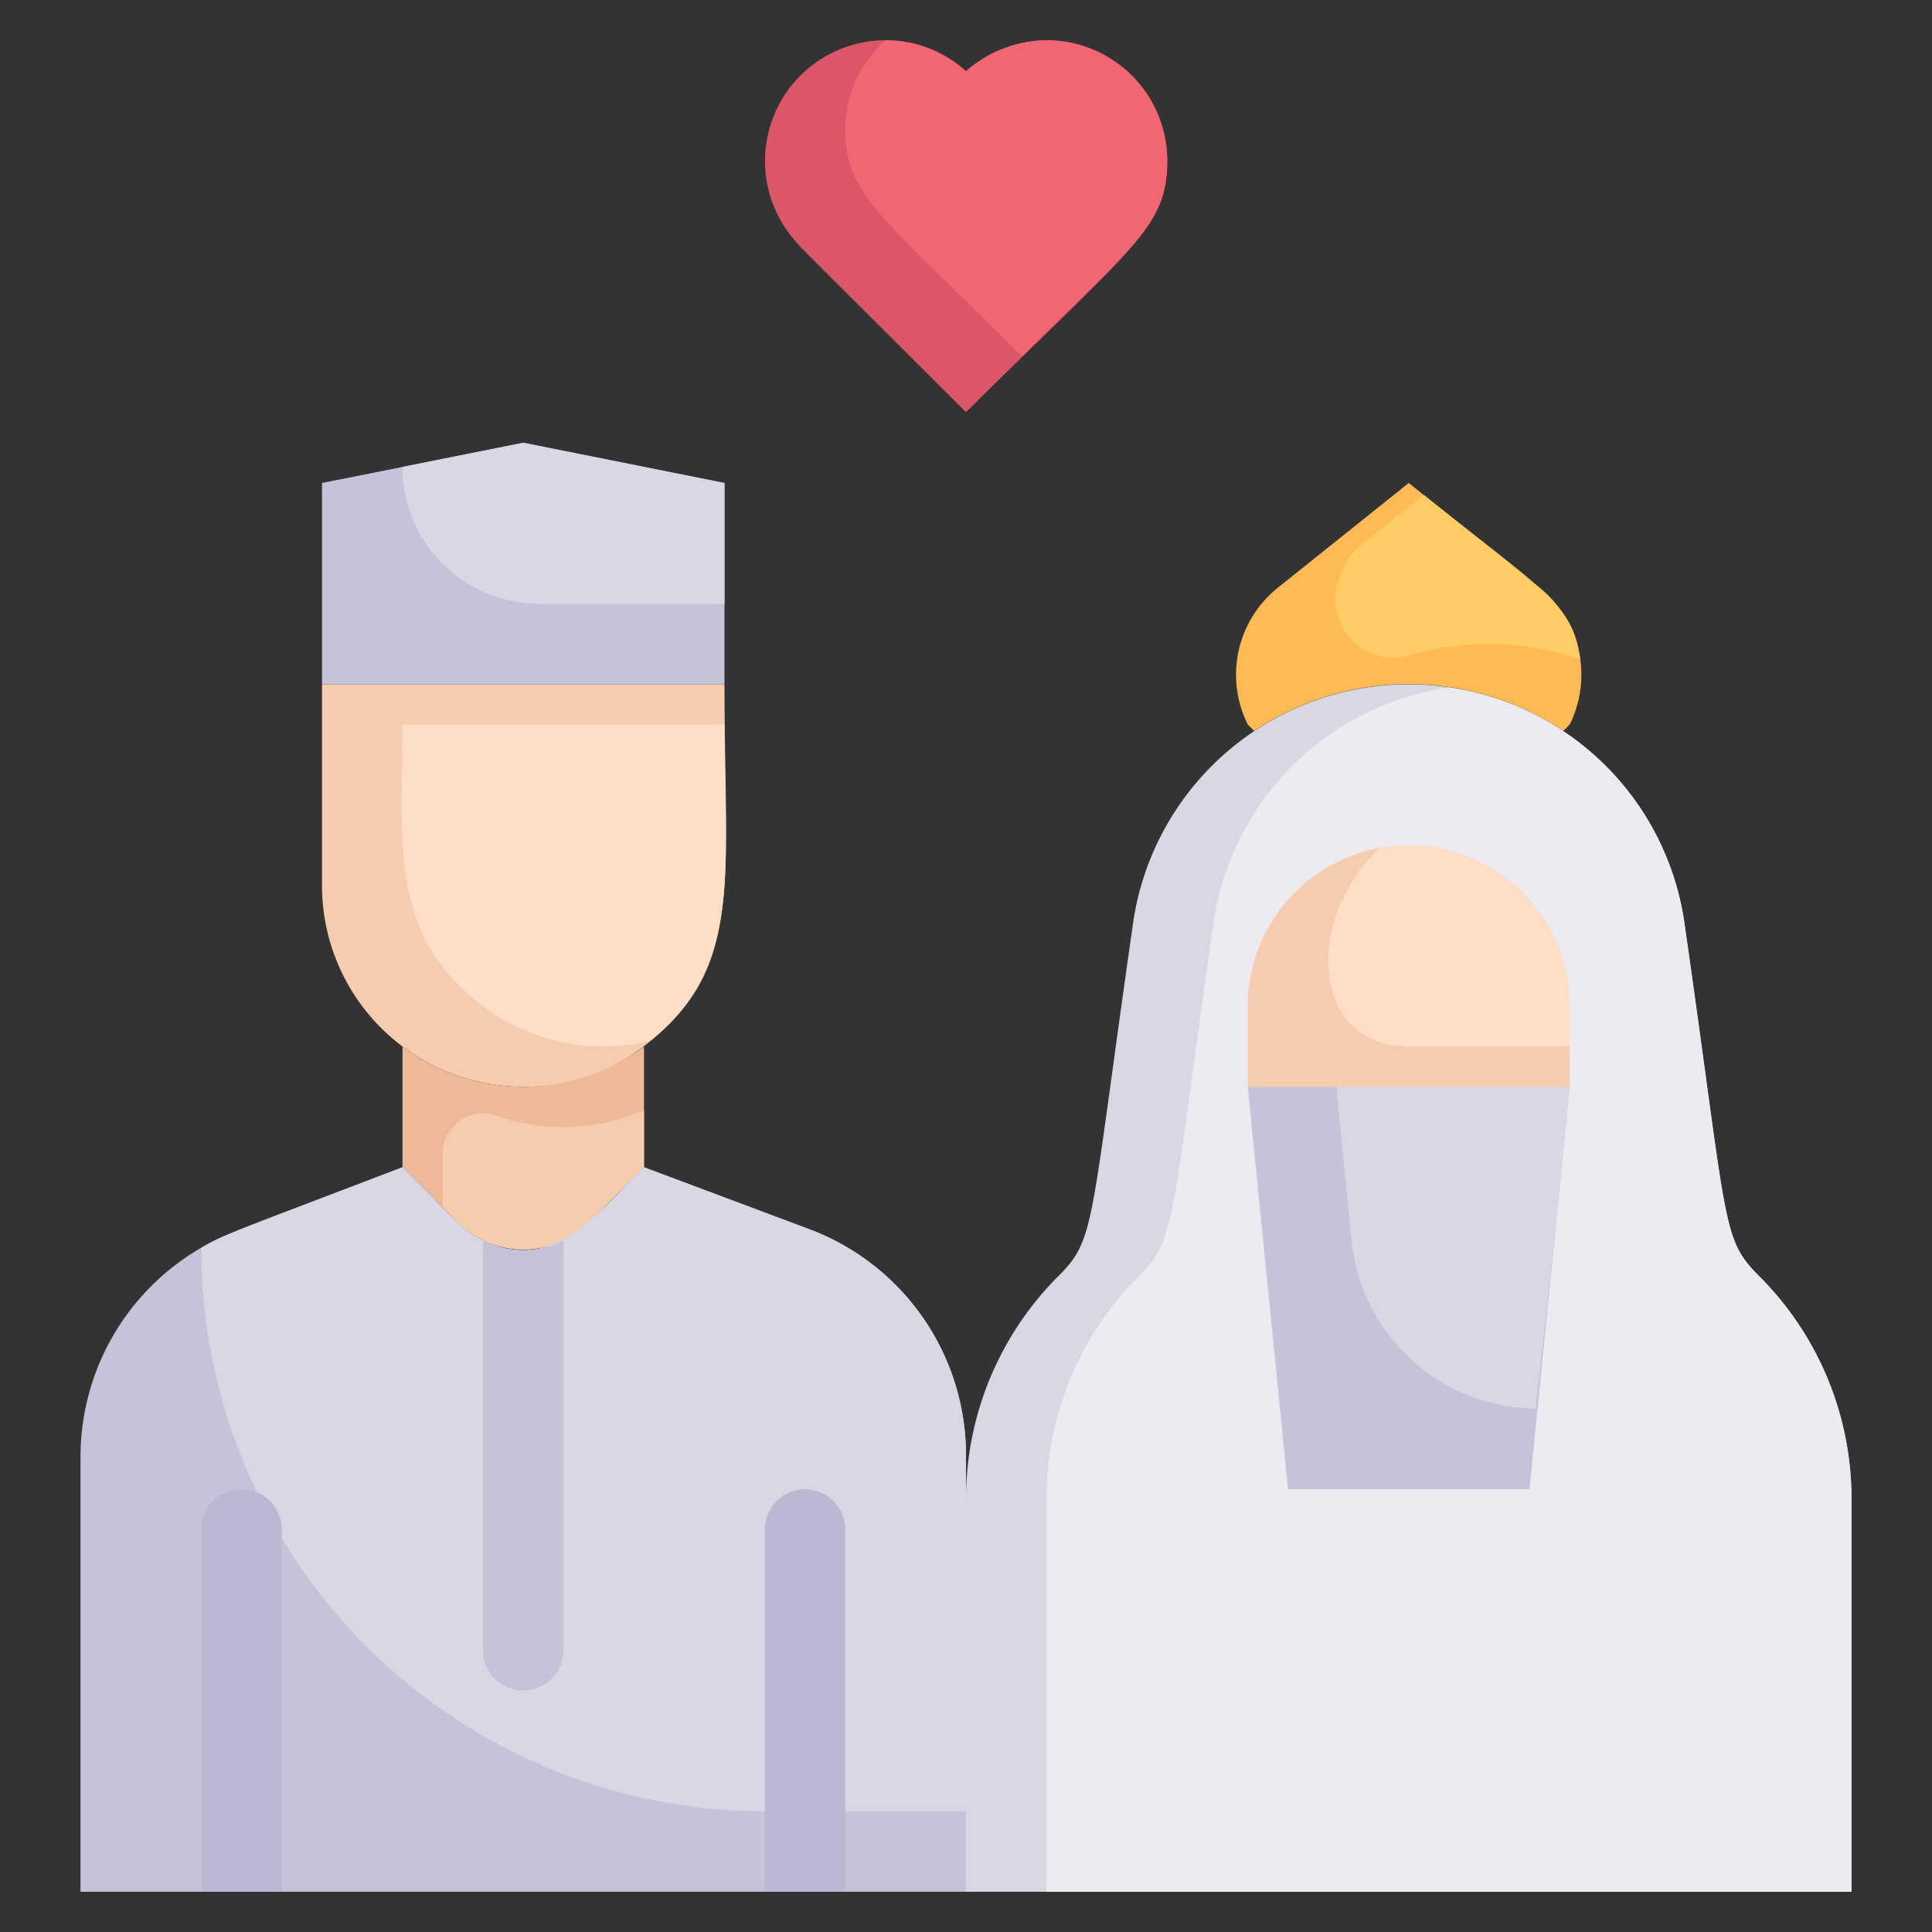 <svg xmlns="http://www.w3.org/2000/svg" viewBox="0 0 48 48"><rect x="0" y="0" width="48" height="48" fill="#333333" stroke="none"/><defs><style>.cls-1{fill:#ffba55;}.cls-2{fill:#fc6;}.cls-3{fill:#f6ccaf;}.cls-4{fill:#ffdec7;}.cls-5{fill:#edb996;}.cls-6{fill:#c6c3d8;}.cls-7{fill:#dad7e5;}.cls-8{fill:#edebf2;}.cls-9{fill:#bbb8d1;}.cls-10{fill:#db5669;}.cls-11{fill:#f26674;}</style></defs><title>Muslim Wedding</title><g id="Muslim_Wedding" data-name="Muslim Wedding"><path class="cls-1" d="M39,18l-.16.16a6.92,6.92,0,0,0-7.68,0L31,18a2.77,2.77,0,0,1,.75-3.4L35,12l3.25,2.6A2.78,2.78,0,0,1,39,18Z"/><path class="cls-2" d="M39.26,16.38A7,7,0,0,0,35,16.29a1.45,1.45,0,0,1-1.77-1.8c.23-.81.42-.81,2.15-2.19C38.38,14.71,39.08,15,39.26,16.38Z"/><path class="cls-3" d="M18,17c0,4.85.47,7-1.84,8.86A4.73,4.73,0,0,1,13,27a5,5,0,0,1-5-5V17Z"/><path class="cls-4" d="M18,18c0,3.65.45,6-1.84,7.86A5,5,0,0,1,12,25c-2.37-1.78-2-4.08-2-7Z"/><path class="cls-5" d="M16,26v3l-1.36,1.36a2.31,2.31,0,0,1-3.28,0L10,29V26A5,5,0,0,0,16,26Z"/><path class="cls-3" d="M16,27.58V29l-1.36,1.36a2.31,2.31,0,0,1-3.28,0L11,30V28.66a1,1,0,0,1,1.37-.93A5,5,0,0,0,16,27.58Z"/><path class="cls-6" d="M24,36.16V47H2V36.16A6,6,0,0,1,5,31c.59-.34.66-.34,5-2,1.43,1.43,1.53,1.6,2,1.82,1.73.84,2.78-.62,4-1.82l4.11,1.54A6,6,0,0,1,24,36.16Z"/><path class="cls-7" d="M24,36.16V45H19A14,14,0,0,1,5,31c.59-.34.66-.34,5-2,1.43,1.43,1.53,1.6,2,1.82,1.73.84,2.78-.62,4-1.82l4.11,1.54A6,6,0,0,1,24,36.16Z"/><path class="cls-7" d="M46,37.24V47H24V37.24a7.82,7.82,0,0,1,2.29-5.53c.93-.93.77-1.16,1.86-8.77a6.92,6.92,0,0,1,13.7,0c1.09,7.6.91,7.82,1.86,8.77A7.82,7.82,0,0,1,46,37.24Z"/><path class="cls-8" d="M46,37.24V47H26V37.24a7.82,7.82,0,0,1,2.29-5.53c.93-.93.77-1.16,1.86-8.77A6.9,6.9,0,0,1,36,17.08a6.9,6.9,0,0,1,5.85,5.86c1.09,7.6.91,7.82,1.86,8.77A7.82,7.82,0,0,1,46,37.24Z"/><path class="cls-6" d="M18,12v5H8V12l5-1Z"/><path class="cls-7" d="M18,12v3H13.4A3.4,3.4,0,0,1,10,11.6l3-.6Z"/><path class="cls-9" d="M21,38v9H19V38A1,1,0,0,1,21,38Z"/><path class="cls-9" d="M7,38v9H5V38A1,1,0,0,1,7,38Z"/><path class="cls-6" d="M14,41a1,1,0,0,1-2,0c0-10.76,0-10,0-10.18a2.25,2.25,0,0,0,2,0C14,31,14,30.16,14,41Z"/><path class="cls-10" d="M29,4c0,1.66-.86,2.13-5,6.24C19.75,6,19.83,6.09,19.77,6A3,3,0,0,1,22,1a3.08,3.08,0,0,1,2,.77A3.07,3.07,0,0,1,26,1,3,3,0,0,1,29,4Z"/><path class="cls-11" d="M29,4c0,1.6-.87,2.11-3.61,4.86C22,5.45,21,4.88,21,3.23A2.94,2.94,0,0,1,22,1a2.94,2.94,0,0,1,2,.77A3.09,3.09,0,0,1,26,1,3,3,0,0,1,29,4Z"/><path class="cls-3" d="M39,25v2H31V25a4,4,0,0,1,8,0Z"/><path class="cls-4" d="M39,25v1H35c-2.45,0-2.59-3.2-.72-4.93A4,4,0,0,1,39,25Z"/><path class="cls-6" d="M39,27,38,37H32L31,27Z"/><path class="cls-7" d="M39,27c-.85,8.47-.9,8-.8,8a4.65,4.65,0,0,1-4.62-4.18L33.2,27Z"/></g></svg>
